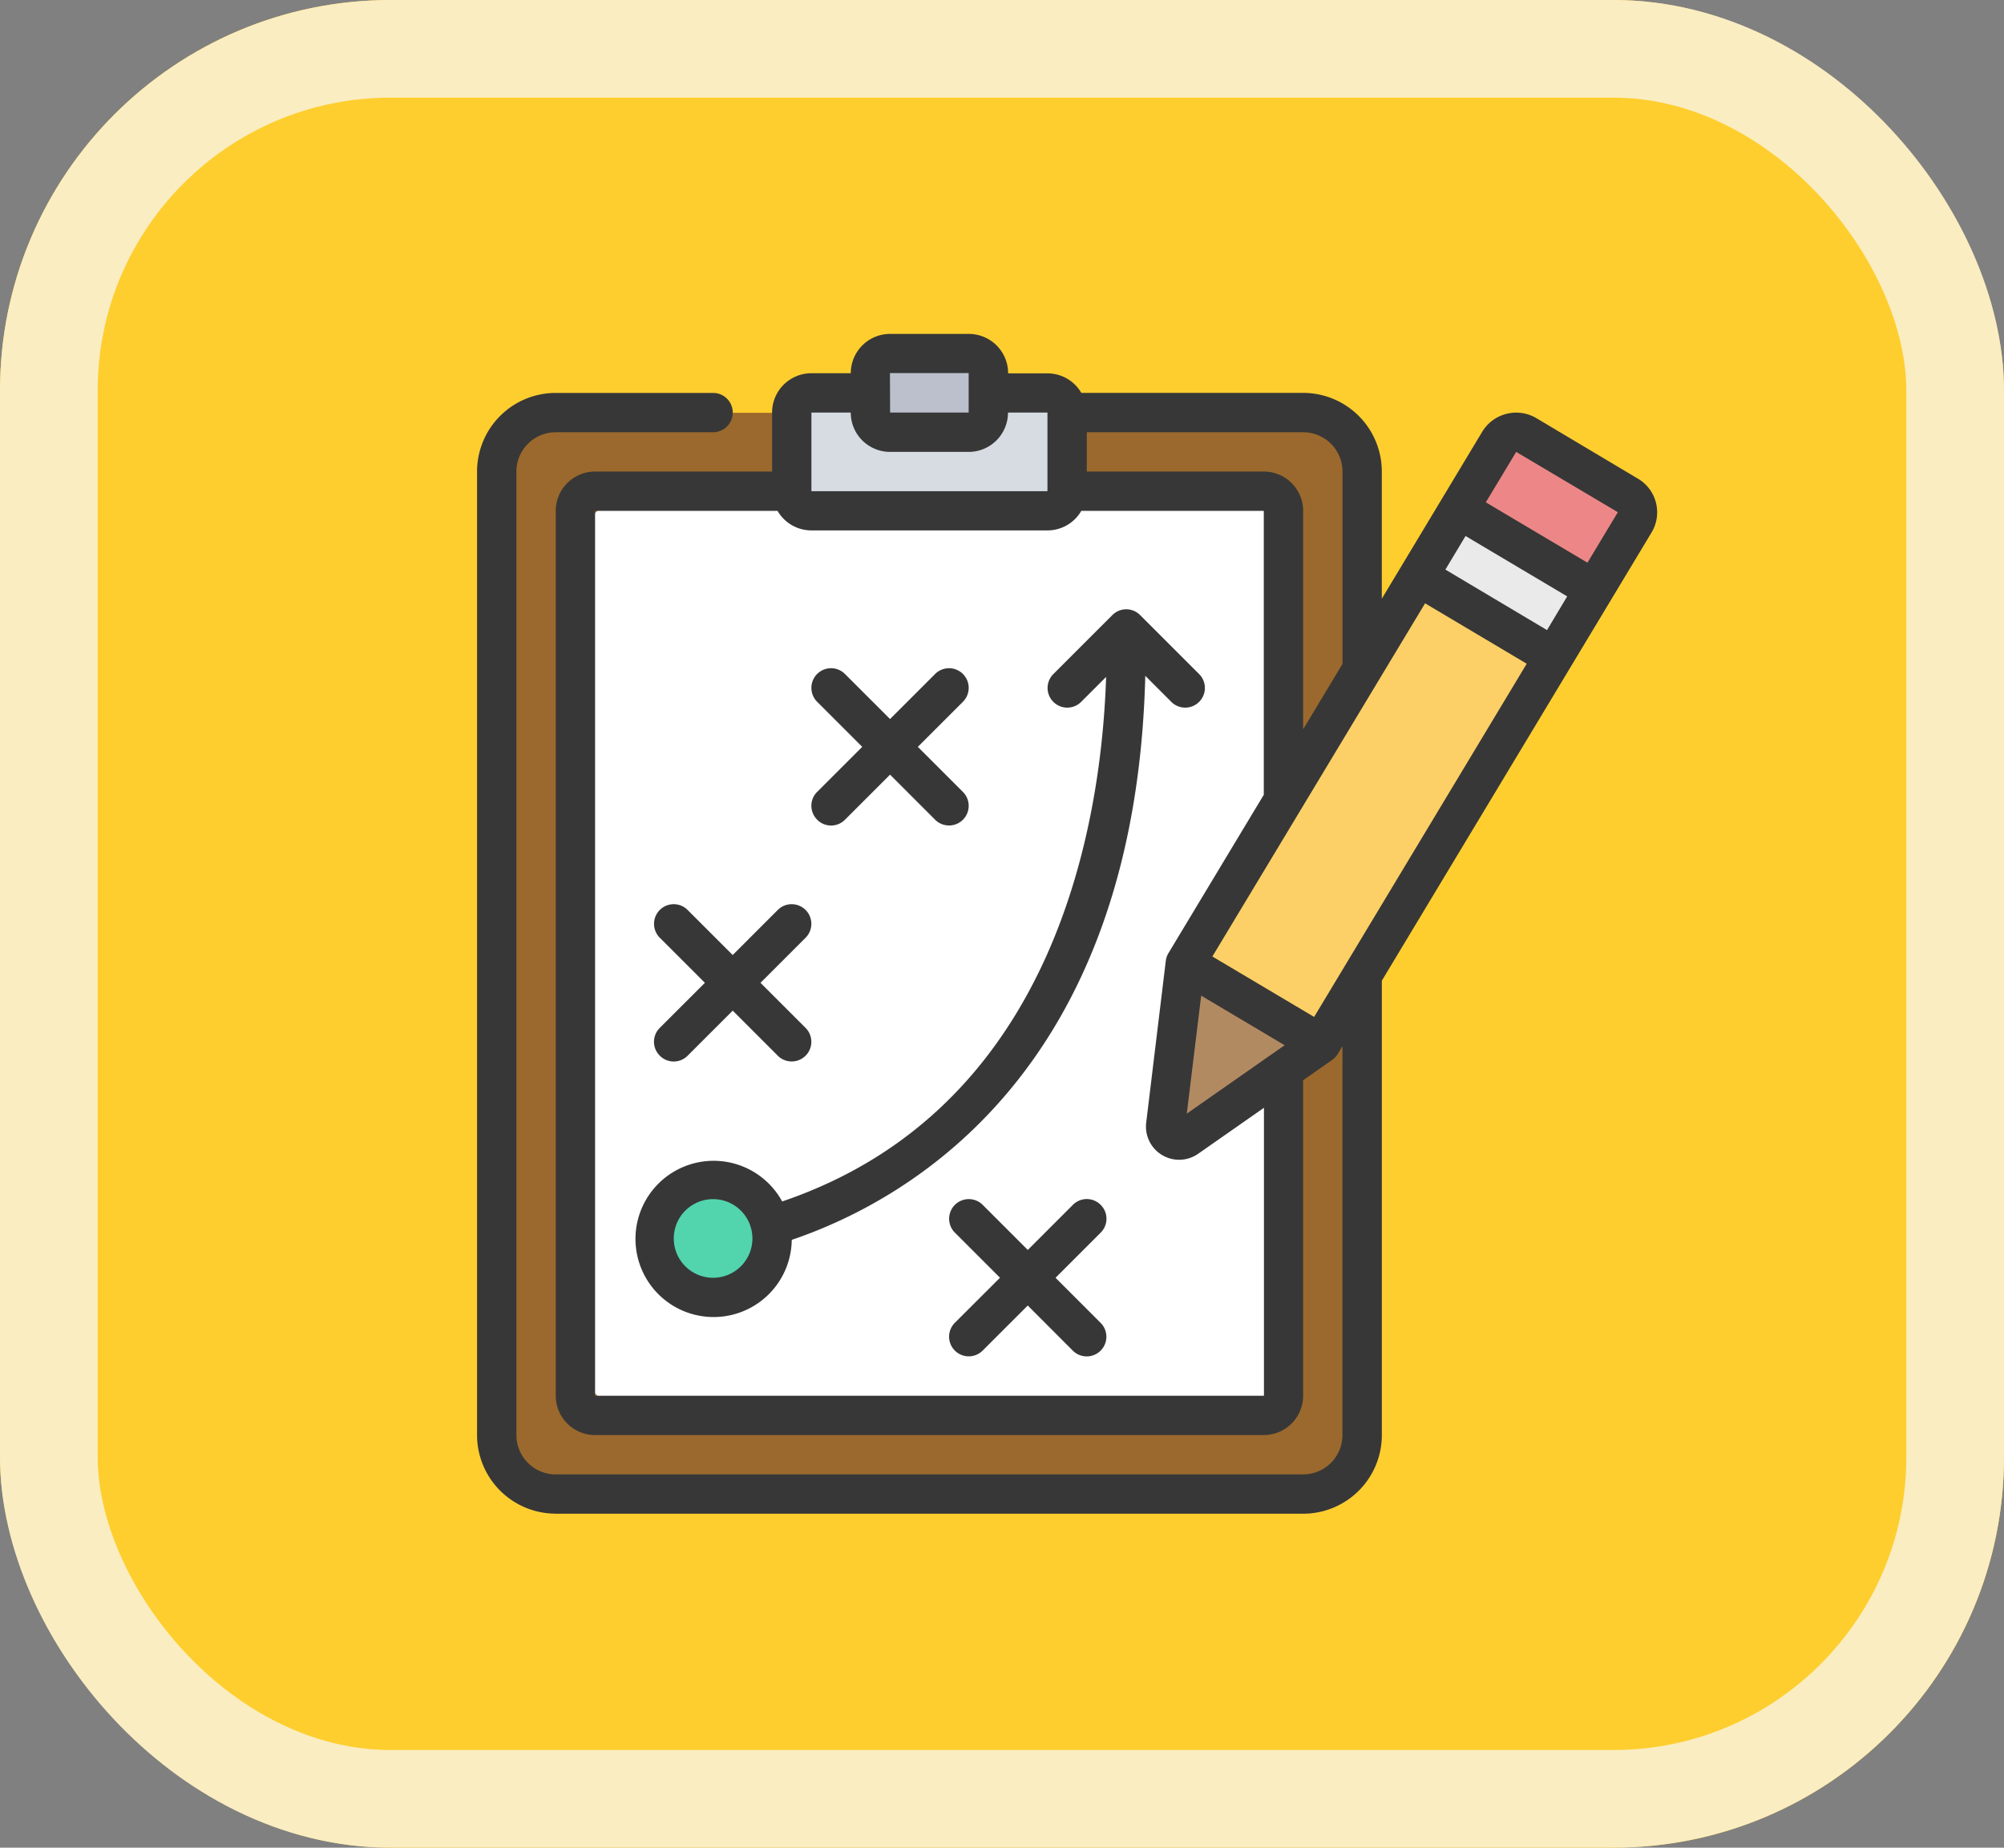 <svg xmlns="http://www.w3.org/2000/svg" width="61.554" height="56.767" viewBox="0 0 61.554 56.767">
  <rect x="0" y="0" width="61.554" height="56.767" fill="#808080" stroke="none"/>
  <g id="_26" data-name="26" transform="translate(-334.621 -1399.423)">
    <g id="Rectángulo_401341" data-name="Rectángulo 401341" transform="translate(334.621 1399.423)" fill="#fece2f" stroke="#faedc1" stroke-width="3">
      <rect width="61.554" height="56.767" rx="12" stroke="none"/>
      <rect x="1.5" y="1.5" width="58.554" height="53.767" rx="10.5" fill="none"/>
    </g>
    <g id="pencil_15130015" transform="translate(349.274 1409.682)">
      <rect id="Rectángulo_401643" data-name="Rectángulo 401643" width="26.782" height="33.247" rx="3" transform="translate(0.577 2.424)" fill="#9b692d"/>
      <rect id="Rectángulo_401644" data-name="Rectángulo 401644" width="21.241" height="27.706" rx="1" transform="translate(3.348 5.195)" fill="#fff"/>
      <path id="Trazado_875371" data-name="Trazado 875371" d="M22.041,3h1.812a.6.6,0,0,1,.6.6V6.021a.6.6,0,0,1-.6.6H16.6a.6.6,0,0,1-.6-.6V3.6a.6.6,0,0,1,.6-.6Z" transform="translate(-6.334 -1.188)" fill="#d7dce3"/>
      <ellipse id="Elipse_11526" data-name="Elipse 11526" cx="1.847" cy="1.385" rx="1.847" ry="1.385" transform="translate(5.195 26.436)" fill="#52d4ad"/>
      <path id="Trazado_875372" data-name="Trazado 875372" d="M39.774,34.477,35.66,37.359a.414.414,0,0,1-.652-.393l.6-4.96L38.022,32Z" transform="translate(-13.857 -12.668)" fill="#b28a62"/>
      <path id="Trazado_875373" data-name="Trazado 875373" d="M47.325,14.8,40.172,26.69,36.01,24.219,43.163,12.33l2.507.4Z" transform="translate(-14.255 -4.881)" fill="#fcd066"/>
      <path id="Trazado_875374" data-name="Trazado 875374" d="M53.257,11.381l-1.245,2.066L47.85,10.976,49.095,8.91l2.471.659Z" transform="translate(-18.942 -3.527)" fill="#eaeaea"/>
      <rect id="Rectángulo_401645" data-name="Rectángulo 401645" width="3.694" height="2.771" rx="1" transform="translate(11.66 0.577)" fill="#bbc0cc"/>
      <path id="Trazado_875375" data-name="Trazado 875375" d="M55.317,7.767,54.072,9.833,49.91,7.362,51.155,5.3a.6.6,0,0,1,.828-.211l3.123,1.855A.6.6,0,0,1,55.317,7.767Z" transform="translate(-19.758 -1.979)" fill="#ed8787"/>
      <g id="Grupo_1101647" data-name="Grupo 1101647" transform="translate(0 0)">
        <path id="Trazado_875376" data-name="Trazado 875376" d="M2.417,36.248H25.374a2.417,2.417,0,0,0,2.417-2.417V19.871L36.076,6.1a1.2,1.2,0,0,0-.423-1.655L32.534,2.586A1.219,1.219,0,0,0,30.878,3L27.79,8.136V4.229a2.417,2.417,0,0,0-2.417-2.417H18.56a1.2,1.2,0,0,0-1.04-.6H16.312A1.208,1.208,0,0,0,15.1,0H12.687a1.208,1.208,0,0,0-1.208,1.208H10.27A1.208,1.208,0,0,0,9.062,2.417V4.229H3.625A1.208,1.208,0,0,0,2.417,5.437V32.623a1.208,1.208,0,0,0,1.208,1.208H24.165a1.208,1.208,0,0,0,1.208-1.208V22.93l.89-.623a.591.591,0,0,0,.171-.181l.147-.242V33.832a1.208,1.208,0,0,1-1.208,1.208H2.417a1.208,1.208,0,0,1-1.208-1.208V4.229A1.208,1.208,0,0,1,2.417,3.021H7.25a.6.6,0,1,0,0-1.208H2.417A2.417,2.417,0,0,0,0,4.229v29.6a2.417,2.417,0,0,0,2.417,2.417ZM30.362,6.209l3.122,1.855L32.865,9.1,29.743,7.241Zm1.556-2.584L35.04,5.478l-.933,1.551L30.985,5.174Zm-5.336.6v5.914l-1.208,2.008V5.437a1.208,1.208,0,0,0-1.208-1.208H18.728V3.021h6.645A1.208,1.208,0,0,1,26.582,4.229Zm-13.9-3.021H15.1V2.417H12.687ZM10.27,2.417h1.208a1.208,1.208,0,0,0,1.208,1.208H15.1a1.208,1.208,0,0,0,1.208-1.208H17.52V4.833H10.27Zm13.9,30.207H3.625V5.437H9.23a1.2,1.2,0,0,0,1.04.6h7.25a1.2,1.2,0,0,0,1.04-.6h5.605v8.722l-2.928,4.866a.588.588,0,0,0-.082.239l-.6,4.954a1.019,1.019,0,0,0,1.6.967l2.015-1.409ZM21.8,23.956l.442-3.625,2.563,1.523Zm3.911-2.971-3.125-1.857L29.119,8.277l3.122,1.856Z" transform="translate(0 0)" fill="#373737"/>
        <path id="Trazado_875377" data-name="Trazado 875377" d="M23.707,16.047l.8.8a.6.6,0,1,0,.854-.854l-1.812-1.812a.6.6,0,0,0-.854,0l-1.812,1.812a.6.6,0,1,0,.854.854l.767-.767c-.146,4.5-1.554,13.264-9.95,16.116a2.4,2.4,0,1,0,.294,1.18C16.38,32.178,23.4,28.258,23.707,16.047ZM10.432,34.541a1.208,1.208,0,1,1,1.208-1.208A1.208,1.208,0,0,1,10.432,34.541Z" transform="translate(-3.182 -5.542)" fill="#373737"/>
        <path id="Trazado_875378" data-name="Trazado 875378" d="M28.656,44.177a.6.6,0,0,0-.854,0l-1.385,1.385-1.385-1.385a.6.6,0,1,0-.854.854l1.385,1.385L24.177,47.8a.6.6,0,1,0,.854.854l1.385-1.385L27.8,48.656a.6.6,0,1,0,.854-.854l-1.385-1.385,1.385-1.385A.6.6,0,0,0,28.656,44.177Z" transform="translate(-9.501 -17.418)" fill="#373737"/>
        <path id="Trazado_875379" data-name="Trazado 875379" d="M9.177,33.656a.6.6,0,0,0,.854,0l1.385-1.385L12.8,33.656a.6.6,0,1,0,.854-.854l-1.385-1.385,1.385-1.385a.6.6,0,1,0-.854-.854l-1.385,1.385-1.385-1.385a.6.6,0,1,0-.854.854l1.385,1.385L9.177,32.8A.6.6,0,0,0,9.177,33.656Z" transform="translate(-3.563 -11.48)" fill="#373737"/>
        <path id="Trazado_875380" data-name="Trazado 875380" d="M17.177,21.656a.6.6,0,0,0,.854,0l1.385-1.385L20.8,21.656a.6.6,0,1,0,.854-.854l-1.385-1.385,1.385-1.385a.6.6,0,1,0-.854-.854l-1.385,1.385-1.385-1.385a.6.6,0,1,0-.854.854l1.385,1.385L17.177,20.8a.6.6,0,0,0,0,.854Z" transform="translate(-6.73 -6.73)" fill="#373737"/>
      </g>
    </g>
  </g>
</svg>
